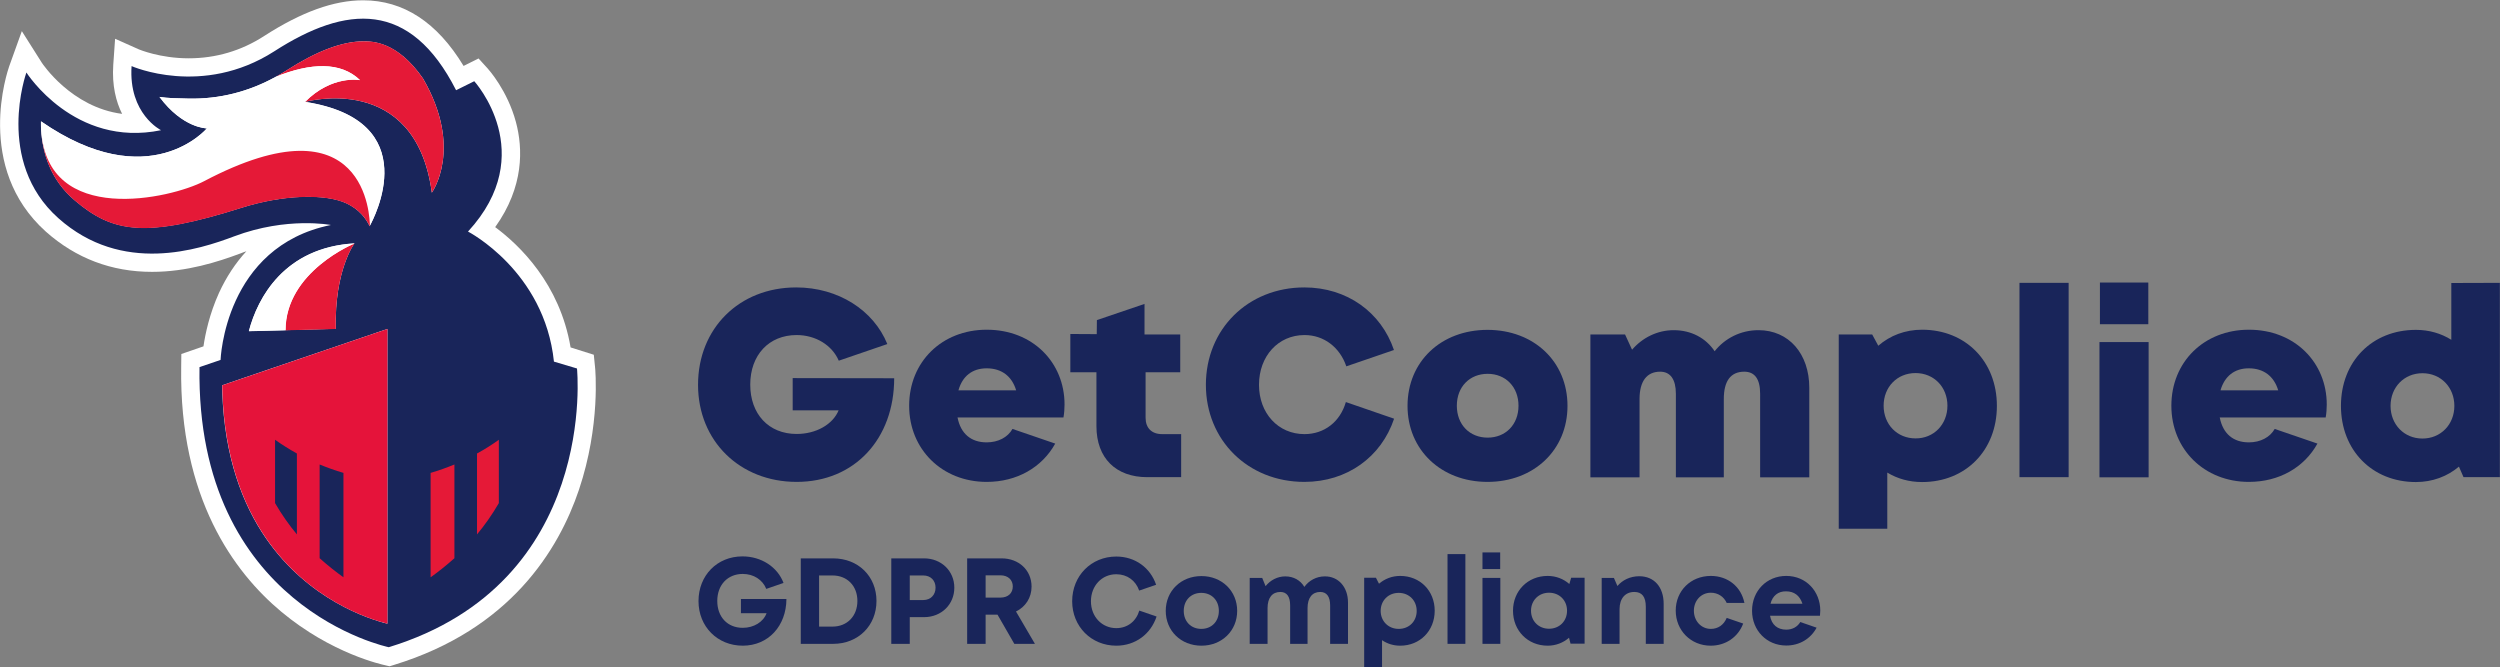 <?xml version="1.0" encoding="utf-8"?>
<!-- Generator: Adobe Illustrator 22.0.1, SVG Export Plug-In . SVG Version: 6.00 Build 0)  -->
<svg version="1.1" id="Layer_1" xmlns="http://www.w3.org/2000/svg" xmlns:xlink="http://www.w3.org/1999/xlink" x="0px" y="0px"
	 viewBox="0 0 1637.8 437.2" style="enable-background:new 0 0 1637.8 437.2;" xml:space="preserve">
<rect x="0" y="0" width="1637.8" height="437.2" fill="#808080" stroke="none"/>
<style type="text/css">
	.st0{clip-path:url(#SVGID_2_);}
	.st1{clip-path:url(#SVGID_4_);fill:#19255A;}
	.st2{clip-path:url(#SVGID_4_);fill:#FFFFFF;}
	.st3{clip-path:url(#SVGID_4_);fill:#E51937;}
	.st4{clip-path:url(#SVGID_4_);fill:#E5133A;}
</style>
<g id="logo_1_">
	<g>
		<defs>
			<rect id="SVGID_1_" y="0.2" width="1637.7" height="437.1"/>
		</defs>
		<clipPath id="SVGID_2_">
			<use xlink:href="#SVGID_1_"  style="overflow:visible;"/>
		</clipPath>
		<g class="st0">
			<defs>
				<rect id="SVGID_3_" y="0.2" width="1637.7" height="437.1"/>
			</defs>
			<clipPath id="SVGID_4_">
				<use xlink:href="#SVGID_3_"  style="overflow:visible;"/>
			</clipPath>
			<path class="st1" d="M585.8,247.8c0,39.7-25.9,67.9-63.9,67.9c-37.1,0-64.6-26.7-64.6-63.6s26.9-63.8,64.3-63.8
				c27.5,0,50.7,14.9,59.7,37.1l-31.8,10.9c-4.4-10.2-15.2-16.8-27.6-16.8c-18.2,0-30.4,13.1-30.4,32.5c0,19.2,12,32.3,30.4,32.3
				c12.7,0,23.7-6.2,27.5-15.5h-30.1v-21.1L585.8,247.8z"/>
			<path class="st1" d="M697.4,265c0,2.8-0.2,5.6-0.7,8.5h-69.4c2.1,10.7,8.9,16.3,19.1,16.3c7.5,0,13.8-3.3,16.9-8.8l28,9.6
				c-8.7,15.7-25.2,25.1-44.9,25.1c-29.2,0-50.8-21.3-50.8-49.9c0-28.7,21.4-49.8,50.8-49.8C676.6,216,697.4,237.5,697.4,265
				 M627.9,255.7h37.8c-2.8-9.3-9.6-14.4-19.3-14.4C637,241.3,630.5,246.4,627.9,255.7"/>
			<path class="st1" d="M773.8,284.4v28.2h-22.2c-20.7,0-33.3-12.6-33.3-33.4v-35.3h-17.1v-25.1l17.3,0.1l0.1-9.2l31.2-10.6v20h23.4
				v24.8h-22.7v29.8c0,6.7,4,10.7,10.8,10.7H773.8z"/>
			<path class="st1" d="M854.5,315.7c-36.9,0-64.5-27.3-64.5-63.6c0-36.5,27.6-63.8,64.5-63.8c27.9,0,50.3,16.2,58.7,41L882,240
				c-4.2-12.4-14.6-20.5-27.4-20.5c-17.2,0-29.8,13.8-29.8,32.6c0,18.7,12.6,32.3,29.8,32.3c13.1,0,23.4-8.2,27.1-21l31.6,10.9
				C904.9,299.4,882.5,315.7,854.5,315.7"/>
			<path class="st1" d="M922.1,265.9c0-29,21.9-49.8,52.4-49.8c30.4,0,52.4,20.8,52.4,49.8c0,28.9-22,49.8-52.4,49.8
				C944.1,315.7,922.1,294.7,922.1,265.9 M974.6,286.7c11.7,0,20.2-8.5,20.2-20.9c0-12.3-8.4-20.9-20.2-20.9
				c-11.8,0-20.2,8.5-20.2,20.9C954.4,278.2,962.8,286.7,974.6,286.7"/>
			<path class="st1" d="M1185.3,254v58.7h-32.2V258c0-9.8-3.6-14.5-10.4-14.5c-8.9,0-13.4,6.1-13.4,17.9v51.3h-31.4V258
				c0-9.5-3.6-14.5-10.3-14.5c-8.7,0-13.5,6.2-13.5,17.9v51.3h-32.2v-93.6h22.7l4.6,10c6.8-7.9,16.6-12.8,27.3-12.8
				c11.4,0,21,5.1,26.8,13.8c6.7-8.5,17.1-13.8,28.7-13.8C1172,216.3,1185.3,231.9,1185.3,254"/>
			<path class="st1" d="M1308.2,265.9c0,29.1-20.4,49.9-49,49.9c-8.5,0-16.2-2.2-22.8-6.2v36.8h-31.8V219.1h21.9l4,7.4
				c7.7-6.7,17.6-10.5,28.7-10.5C1287.7,216,1308.2,236.7,1308.2,265.9 M1275.8,265.8c0-12.3-8.9-21.4-20.9-21.4
				s-20.9,9.1-20.9,21.4s8.9,21.4,20.9,21.4C1266.8,287.3,1275.8,278.1,1275.8,265.8"/>
			<rect x="1323" y="185.3" class="st1" width="32.2" height="127.3"/>
			<path class="st1" d="M1375.4,224.1h32.2v88.6h-32.2V224.1z M1375.7,185.1h31.7v27.3h-31.7V185.1z"/>
			<path class="st1" d="M1524.3,265c0,2.8-0.2,5.6-0.7,8.5h-69.4c2.1,10.7,8.9,16.3,19.1,16.3c7.5,0,13.8-3.3,16.9-8.8l28,9.6
				c-8.7,15.7-25.2,25.1-44.9,25.1c-29.2,0-50.8-21.3-50.8-49.9c0-28.7,21.4-49.8,50.8-49.8C1503.4,216,1524.3,237.5,1524.3,265
				 M1454.7,255.7h37.8c-2.8-9.3-9.6-14.4-19.3-14.4C1463.9,241.3,1457.4,246.4,1454.7,255.7"/>
			<path class="st1" d="M1637.7,185.3v127.3h-23.8l-3-6.9c-7.6,6.4-17.3,10.1-28.2,10.1c-28.7,0-49.1-20.9-49.1-49.9
				c0-29.1,20.4-49.8,49.1-49.8c8.6,0,16.5,2.3,23.2,6.5v-37.2L1637.7,185.3L1637.7,185.3z M1607.9,265.9c0-12.2-8.9-21.4-20.9-21.4
				s-20.9,9.2-20.9,21.4c0,12.2,8.9,21.4,20.9,21.4S1607.9,278.1,1607.9,265.9"/>
			<path class="st2" d="M252.3,435.8c-1.4-0.3-35-7.4-68.2-35.2c-30.6-25.6-66.7-74.1-65.4-160.3l0.1-8.4l14.5-5
				c1.2-8.2,3.9-21.2,10.2-35.1c4.8-10.4,10.8-19.5,17.9-27.2c-1.3,0.4-2.5,0.9-3.8,1.4c-15,5.6-35.2,12.1-58,12.1
				c-26.6,0-49.9-8.9-69.5-26.3C-17,109.6,5.1,46.2,6,43.5l8.3-23.1l13.1,20.7c0.2,0.3,19.2,29.2,52.6,33.5c-4-8-6.7-18.6-5.8-32.1
				l1.2-17.1l15.7,7c0.1,0,13.6,5.8,32.5,5.8c17.8,0,34.5-4.9,49.6-14.7c24.4-15.7,45.5-23.3,64.7-23.3c26.4,0,48.5,14.4,65.8,43
				l9.8-4.9l6.1,6.7c0.5,0.6,12.8,14.2,18.4,35c4.6,17.2,5.4,42.2-13.6,68.8c15.9,11.8,42.3,37,49.4,78.8l15.2,4.8l0.8,7.9
				c0.2,1.5,3.7,38.2-10.5,80.5c-13.3,39.5-45.1,91.5-121.2,114.8l-2.9,0.9L252.3,435.8z"/>
			<path class="st2" d="M378,241.4l-14.9-4.7c-6.2-59.4-56.3-85.2-56.3-85.2c47.2-51.2,4.1-98.5,4.1-98.5L299,58.9
				C268.8-0.3,227.1,3.1,179.9,33.4c-47.2,30.3-93.5,9.7-93.5,9.7c-2.2,31.4,19.3,42,19.3,42c-56.9,12-88.4-37.6-88.4-37.6
				s-20.9,58,20.9,95.4s92.2,20.6,115.3,11.9c34.6-13,63.3-7.4,63.3-7.4c-69.7,14.1-72.3,88.4-72.3,88.4l-13.8,4.7
				c-2.5,157.6,124,183.5,124,183.5C392.5,381.9,378,241.4,378,241.4 M253.8,215.5l-77.5,26.4l-13.2,4.5l13.2-4.5L253.8,215.5z
				 M174.5,352.9c-15.6-22.4-27.4-53.4-28.8-96.2c0-1.4-0.1-2.9-0.1-4.3c0,1.5,0.1,2.9,0.1,4.3C147.1,299.5,158.9,330.5,174.5,352.9
				c13.9,20,30.7,33.2,45.5,41.8C205.2,386.1,188.4,373,174.5,352.9 M222.8,396.2c1.8,1,3.6,1.9,5.4,2.8
				C226.4,398.2,224.6,397.2,222.8,396.2 M233.2,401.4c1.6,0.7,3.2,1.4,4.8,2C236.5,402.8,234.9,402.1,233.2,401.4 M244.4,405.8
				c-1.3-0.5-2.7-1-4.2-1.5C241.7,404.9,243.1,405.4,244.4,405.8c3.9,1.4,7.2,2.3,9.4,2.8C251.6,408.1,248.3,407.2,244.4,405.8"/>
			<path class="st1" d="M378,241.4c0,0,14.5,140.4-123.3,182.6c0,0-126.4-25.9-124-183.5l13.8-4.7c0,0,2.5-74.3,72.3-88.4
				c0,0-28.7-5.6-63.3,7.4c-23.1,8.7-73.5,25.4-115.3-11.9c-41.8-37.3-20.9-95.4-20.9-95.4S48.7,97,105.5,85.3
				c0,0-21.4-10.6-19.3-42c0,0,46.3,20.6,93.5-9.7c47.2-30.4,89-33.7,119.1,25.5l11.9-5.9c0,0,43.1,47.3-4.1,98.5
				c0,0,50.1,25.8,56.3,85.2L378,241.4z M282.9,126.2c0,0,20.9-28.8-5.8-74.8c-16.9-24.3-33.2-24.3-39.1-24.3
				c-13.7,0-30.6,6.4-50.2,19c-2.3,1.5-4.6,2.9-7,4.2c-17.7,9.8-37,14.7-57.1,14.3c-7-0.2-13.5-0.2-19.1-1.1
				c15.2,20.5,30.8,20.6,31,20.6c0,0-37.6,44.6-108.7-4.6c0,1.8,0,3.7,0.1,5.6c0.8,15.1,6,32.6,21.9,46.1
				c25.3,21.5,46.5,24.7,109.3,4.9c27.1-8.6,54.9-9.4,68.8-2.9c8.3,3.9,12.7,9.8,15.2,15c0,0,0.1-0.1,0.1-0.3
				c2.5-4.6,36.9-68.9-42.4-81.2C199.8,66.8,272.1,46.3,282.9,126.2 M253.8,408.6V215.5l-77.5,26.4l-30.8,10.5
				c0,1.5,0.1,2.9,0.1,4.3c1.4,42.8,13.3,73.8,28.8,96.2C202.2,393,241.7,405.6,253.8,408.6 M187,216.3l33-0.9
				c-1-38.3,12.2-56,12.2-56c-45.8,2.7-63.4,35.5-69.2,57.5L187,216.3z"/>
			<path class="st3" d="M277.1,51.4c26.7,46,5.8,74.8,5.8,74.8c-10.8-79.9-83.1-59.4-83.1-59.4c17.7-17.9,36.1-14.3,36.1-14.3
				c-12.6-12.2-32.1-11.5-55.2-2.2c2.4-1.3,4.7-2.7,7-4.2c19.6-12.6,36.5-19,50.2-19C243.9,27,260.2,27,277.1,51.4"/>
			<path class="st2" d="M199.8,66.8c79.3,12.3,45,76.6,42.4,81.2c0-5.1-1.9-85.4-108.6-29.4c-21.7,11.4-103,29.9-106.7-33.5
				c-0.1-1.9-0.1-3.8-0.1-5.6c71.1,49.2,108.7,4.6,108.7,4.6c-0.3,0-15.8-0.1-31.1-20.6c5.6,0.9,12.1,0.9,19.1,1.1
				c20.1,0.4,39.4-4.5,57.1-14.3c23.1-9.3,42.6-9.9,55.2,2.2C236,52.5,217.5,48.9,199.8,66.8"/>
			<path class="st3" d="M242.3,148c-0.1,0.2-0.1,0.3-0.1,0.3c-2.4-5.2-6.9-11.1-15.2-15c-13.9-6.5-41.7-5.7-68.8,2.9
				c-62.8,19.9-84,16.6-109.3-4.9C33,117.8,27.8,100.3,27,85.2c3.7,63.4,85,44.9,106.7,33.5C240.4,62.5,242.3,142.8,242.3,148"/>
			<path class="st3" d="M220,215.5l-33,0.9c0-38.6,45.2-56.9,45.2-56.9S219,177.2,220,215.5"/>
			<path class="st2" d="M232.3,159.5c0,0-45.2,18.3-45.2,56.9l-24,0.6C168.8,195,186.4,162.2,232.3,159.5"/>
			<path class="st4" d="M176.4,241.9l-30.8,10.5c0,1.5,0.1,2.9,0.1,4.3c1.4,42.8,13.3,73.8,28.8,96.2c27.7,40.1,67.2,52.7,79.3,55.7
				V215.5L176.4,241.9z"/>
			<path class="st1" d="M225,309.8v68.4c-4.6-3.3-9.9-7.4-15.6-12.5v-61.4C214.3,306.3,219.5,308.2,225,309.8"/>
			<path class="st1" d="M194.5,297.1v53c-5-6-9.9-12.9-14.3-20.5v-41.5C184.3,291,189.1,294.1,194.5,297.1"/>
			<path class="st3" d="M282.1,309.8v68.4c4.6-3.3,9.9-7.4,15.6-12.5v-61.4C292.8,306.3,287.6,308.2,282.1,309.8"/>
			<path class="st3" d="M312.5,297.1v53c5-6,9.9-12.9,14.3-20.5v-41.5C322.8,291,318,294.1,312.5,297.1"/>
			<path class="st1" d="M515.2,392.5c-0.1,17.5-11.8,30.5-28.6,30.5c-16.5,0-29-12.4-29-29.2c0-16.8,12.2-29.3,28.8-29.3
				c12.4,0,23,7,26.9,17.4l-11.3,3.9c-2.4-6-8.3-9.8-15.4-9.8c-9.9,0-16.7,7.2-16.7,17.7c0,10.4,6.6,17.6,16.7,17.6
				c7.2,0,13.5-3.8,15.6-9.6h-16.8v-9.3h29.8V392.5z"/>
			<path class="st1" d="M574.2,393.7c0,16.2-12,28.1-28.4,28.1h-21.2v-56h21.2C562.2,365.8,574.2,377.5,574.2,393.7 M561.7,393.7
				c0-9.9-6.7-16.7-16.3-16.7h-8.8v33.5h8.8C555.1,410.5,561.7,403.5,561.7,393.7"/>
			<path class="st1" d="M625.2,385c0,11-8.5,19.3-19.8,19.3H596v17.5h-12.1v-56h21.5C616.6,365.8,625.2,374,625.2,385 M612.9,385
				c0-4.7-3.2-8-8-8H596v16.1h8.9C609.7,393.1,612.9,389.7,612.9,385"/>
			<path class="st1" d="M653.5,402.7h-7.8v19.1h-12.1v-56h22.6c11.2,0,19.6,7.7,19.6,18.5c0,7.3-4,13.3-10.2,16.3l12.4,21.2h-13.5
				L653.5,402.7z M645.7,391.5h9.7c5.1,0,8.1-3,8.1-7.3c0-4.2-3-7.3-8.1-7.3h-9.7V391.5z"/>
			<path class="st1" d="M731.3,423c-16.4,0-28.9-12.6-28.9-29.1c0-16.7,12.5-29.3,28.9-29.3c12.3,0,22.3,7.3,26.1,18.5l-11.1,3.8
				c-2.3-6.6-7.9-10.7-15-10.7c-9.5,0-16.6,7.6-16.6,17.7c0,10.1,7.2,17.6,16.6,17.6c7.4,0,13-4.5,15.1-11.5l11.3,3.9
				C753.9,415.4,743.8,423,731.3,423"/>
			<path class="st1" d="M763.7,400.2c0-13.1,10-22.8,23.4-22.8c13.3,0,23.4,9.7,23.4,22.8c0,13-10,22.8-23.4,22.8
				C773.6,423,763.7,413.2,763.7,400.2 M798.5,400.2c0-7-4.8-11.8-11.5-11.8c-6.7,0-11.5,4.8-11.5,11.8S780.3,412,787,412
				C793.7,412,798.5,407.2,798.5,400.2"/>
			<path class="st1" d="M883.1,394.7v27.1h-11.7v-25.2c0-5.8-2.3-8.8-6.5-8.8c-5.2,0-8.3,3.8-8.3,10.6v23.4h-11.4v-25.2
				c0-5.8-2.2-8.8-6.4-8.8c-5.3,0-8.4,3.8-8.4,10.6v23.4h-11.7v-43.2h8.2l2.2,5.4c3.1-3.9,7.8-6.4,12.9-6.4c5.5,0,10,2.6,12.5,6.9
				c3-4.2,7.9-6.9,13.4-6.9C876.8,377.5,883.1,384.6,883.1,394.7"/>
			<path class="st1" d="M917.3,377.3c13,0,22.6,9.7,22.6,22.8c0,13.1-9.6,22.9-22.6,22.9c-4.5,0-8.5-1.3-11.9-3.6v17.9h-11.7v-58.8
				h7.7l2,3.9C907.2,379.2,911.9,377.3,917.3,377.3 M928.1,400.2c0-6.8-5-11.8-11.8-11.8c-6.8,0-11.8,5.1-11.8,11.8
				c0,6.7,5,11.8,11.8,11.8C923.2,412,928.1,407,928.1,400.2"/>
			<rect x="948.3" y="363" class="st1" width="11.7" height="58.8"/>
			<path class="st1" d="M971.2,378.6h11.7v43.2h-11.7V378.6z M971.2,361.9h11.6v10.9h-11.6V361.9z"/>
			<path class="st1" d="M1038.1,378.5v43.2h-9.2l-1-3.9c-3.7,3.2-8.5,5.2-14,5.2c-13,0-22.7-9.8-22.7-22.9c0-13,9.7-22.8,22.7-22.8
				c5.5,0,10.5,2,14.2,5.3l1.2-4.1H1038.1z M1026.6,400.1c0-6.8-5-11.8-11.8-11.8c-6.8,0-11.8,5.1-11.8,11.8c0,6.8,5,11.8,11.8,11.8
				C1021.6,411.9,1026.6,406.9,1026.6,400.1"/>
			<path class="st1" d="M1089.9,395.6v26.2h-11.7v-24.3c0-6.5-2.5-9.7-7.5-9.7c-6,0-9.7,4.3-9.7,11.3v22.7h-11.7v-43.2h8l2.3,5.3
				c3.3-3.9,8.4-6.4,14.3-6.4C1083.7,377.5,1089.9,384.6,1089.9,395.6"/>
			<path class="st1" d="M1120.7,423c-13,0-22.9-10-22.9-23s9.9-22.7,23-22.7c11.2,0,19.9,7.1,22,17.7h-11.6
				c-1.9-4.2-5.8-6.7-10.4-6.7c-6.3,0-11.1,5.1-11.1,11.8c0,6.7,4.8,11.9,11.1,11.9c4.7,0,8.5-2.6,10.4-7.2l10.8,3.7
				C1138.7,417.3,1130.6,423,1120.7,423"/>
			<path class="st1" d="M1192.5,400c0,1.1-0.1,2.3-0.2,3.4h-32.7c1,5.9,4.9,9.1,10.6,9.1c4.1,0,7.4-1.9,9.2-5l10.7,3.7
				c-3.9,7.3-11.2,11.7-19.9,11.7c-12.8,0-22.4-9.9-22.4-22.8c0-13,9.6-22.8,22.4-22.8C1183.4,377.3,1192.5,387.6,1192.5,400
				 M1159.9,395.5h20.9c-1.7-5.3-5.4-8.1-10.7-8.1C1164.9,387.3,1161.2,390.3,1159.9,395.5"/>
		</g>
	</g>
</g>
</svg>
